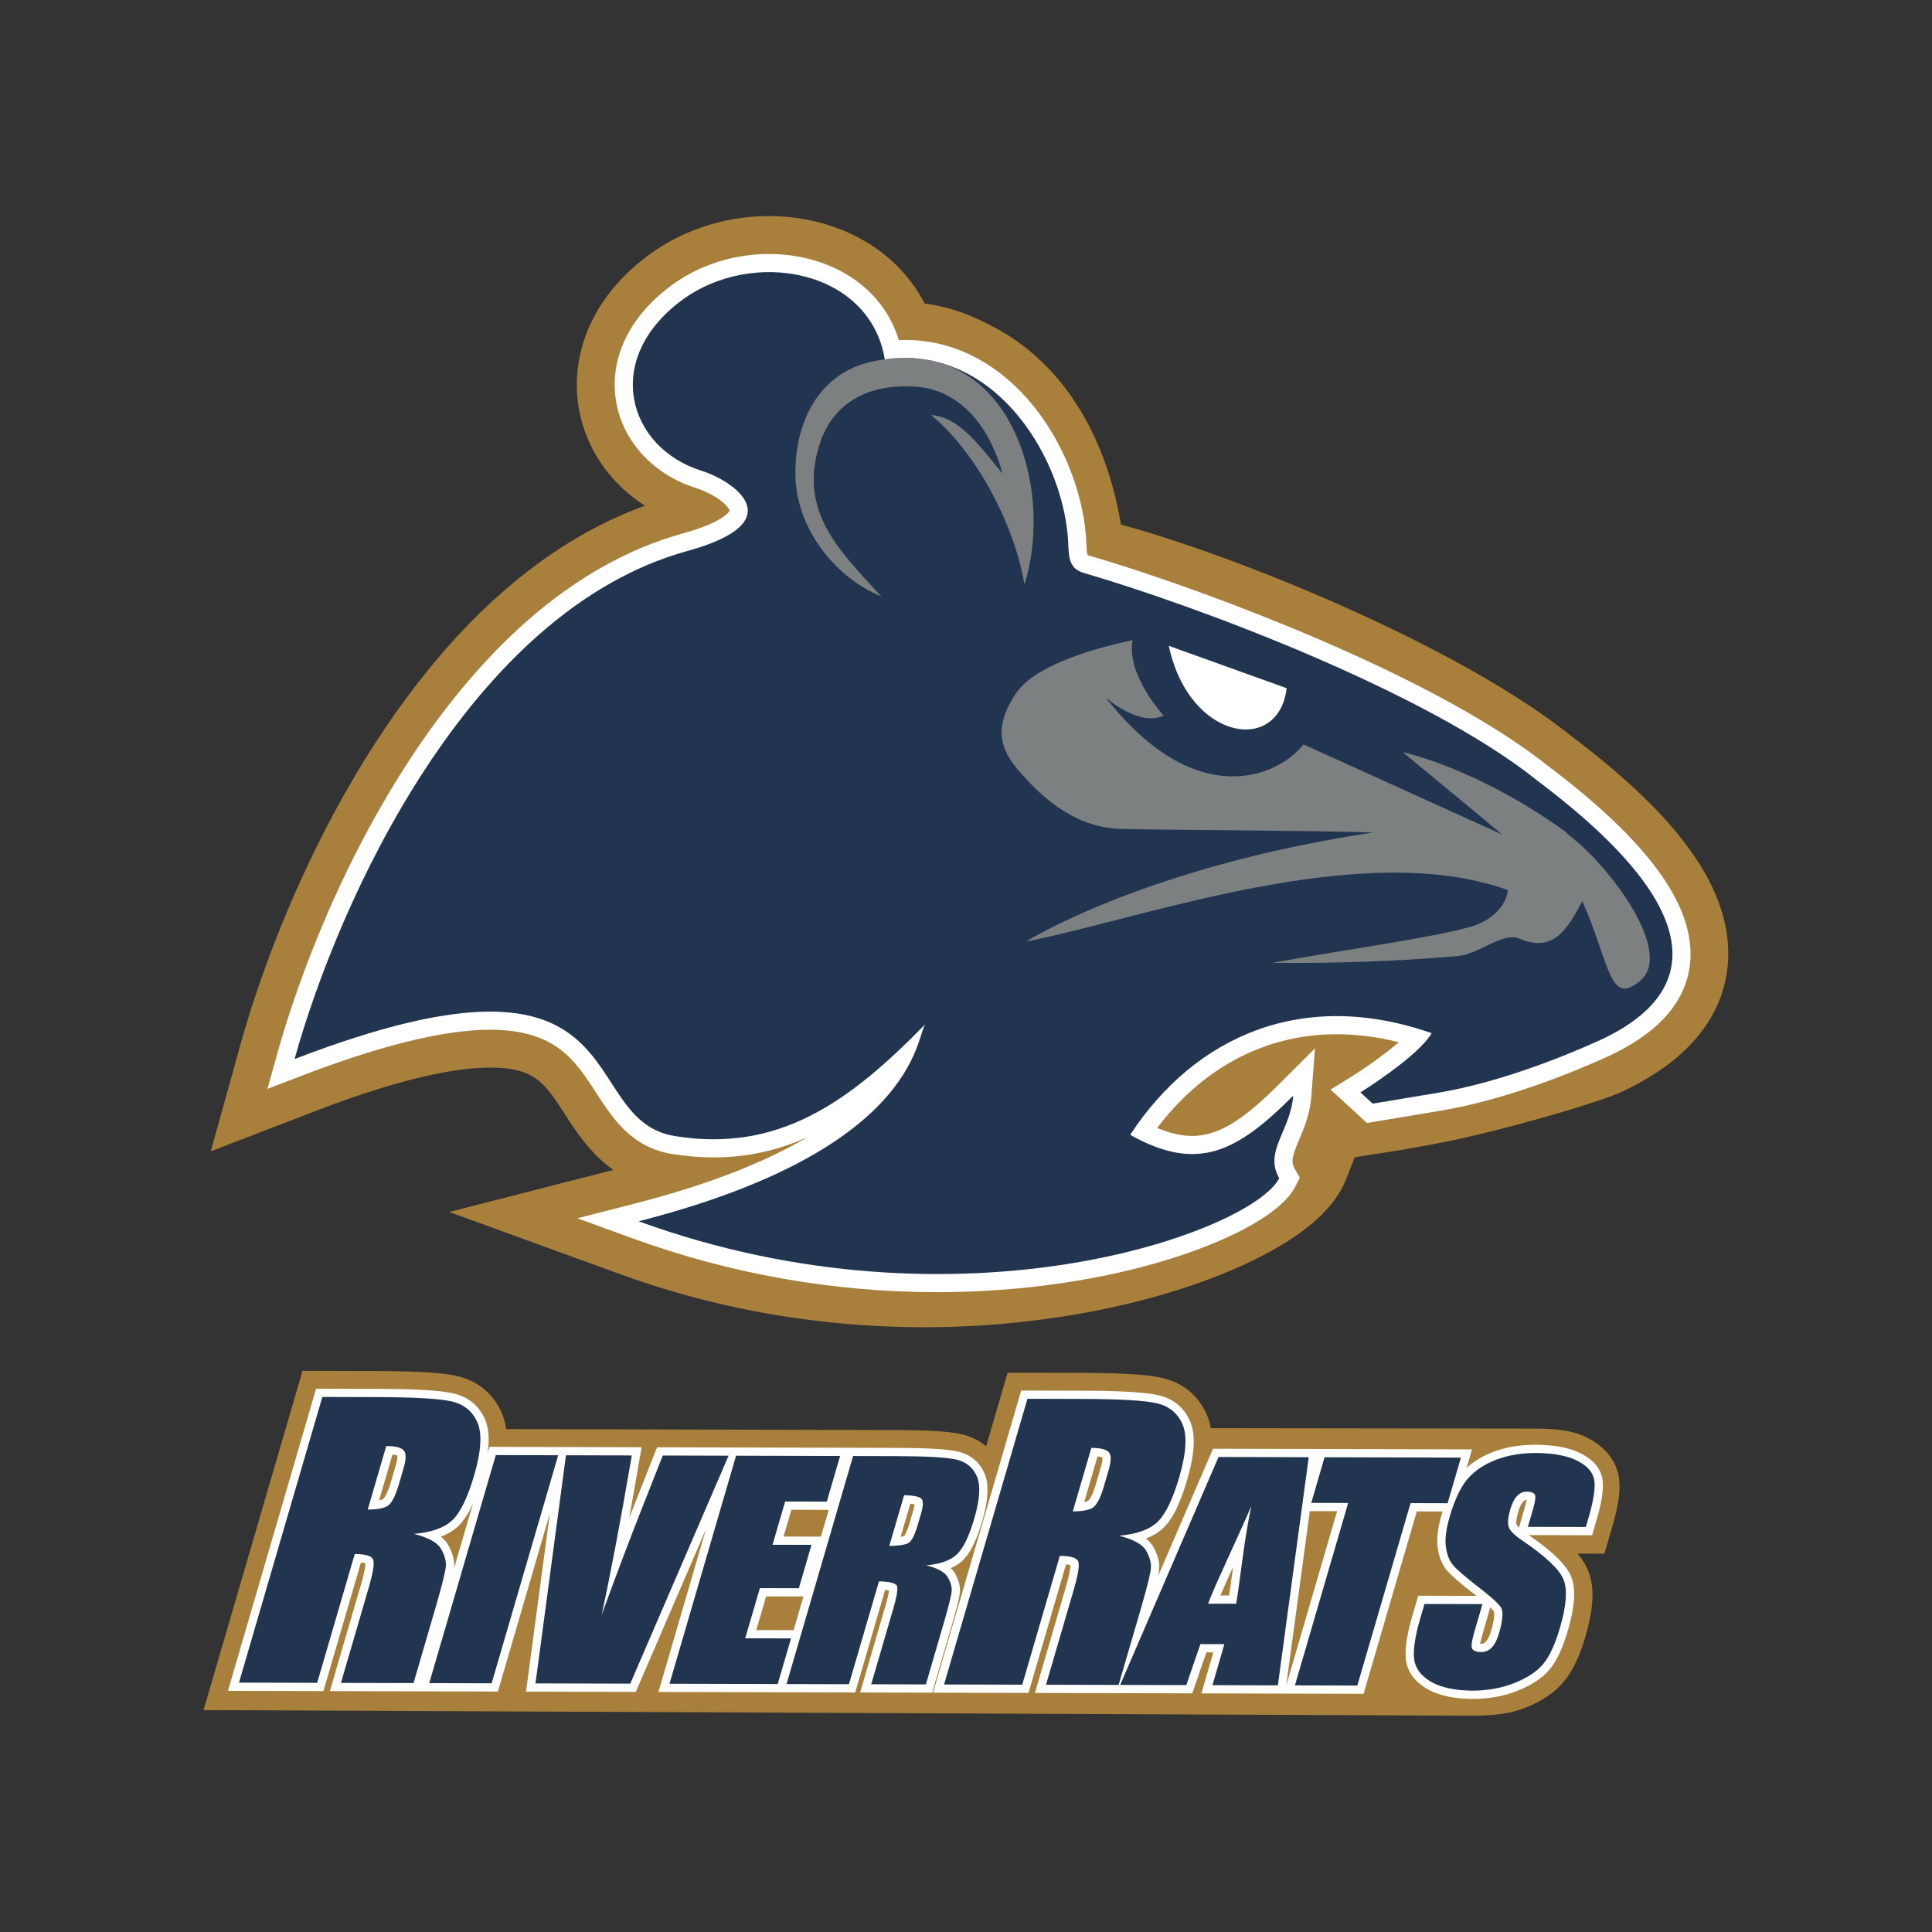 <svg viewBox="0 0 4886 4886" xmlns="http://www.w3.org/2000/svg" fill-rule="evenodd" clip-rule="evenodd" stroke-linejoin="round" stroke-miterlimit="2">
  <rect x="0" y="0" width="4886" height="4886" fill="#333333" stroke="none"/>
  <path fill="none" d="M.001 0h4885.54v4885.54H.001z"/>
  <path d="M4093.371 3731.532c-5.612-28.283-24.153-67.958-80.627-96.337-35.173-17.68-77.453-22.171-129.57-22.304h-1.105c-11.583 0-819.925-1.046-819.925-1.046-2.288-12.584-5.755-24.325-10.624-35.204-21.758-48.58-61.127-80.484-113.88-92.271-23.086-5.15-69.043-12.042-200.993-12.388l-188.397-.487-54.37 186.329c-17.561-14.97-38.855-25.588-63-30.988-19.035-4.25-56.682-9.933-163.376-10.212l-987.292-2.575c-2.17-15.242-6.07-29.225-11.822-42.067-21.761-48.575-61.13-80.479-113.874-92.266-23.083-5.15-69.031-12.038-200.99-12.384l-188.4-.491-250.35 857.967 3222.099 14.237.291-.254c42.697-.566 83.271-5.037 120.531-19.9 42.88-17.12 76.088-39.912 98.705-67.742 21.39-26.325 38.865-63.345 53.409-113.179 21.394-73.317 23.196-126.67 5.653-167.93-5.742-13.5-14.188-27.012-25.719-40.92l67.827.175 20.099-68.846c16.988-58.212 21.832-97.967 15.7-128.917z" fill="#a8803b" fill-rule="nonzero"/>
  <path d="M3743.067 4157.062c.671-4.57 25.556-91.992 25.556-91.992 5.501 5.304 8.149 8.517 9.412 10.304.53 1.446 3.58 12.35-7.28 49.546-3.524 12.092-8.1 21.346-13.233 26.771-3.622 3.833-7.23 5.463-12.085 5.463-.842 0-1.639-.034-2.37-.092zm-656.726-122.117c8.607-20.367 19.434-44.37 31.983-71.883-.46 3.483-.92 6.946-1.374 10.37-2.872 21.68-5.623 42.434-8.553 61.555l-22.056-.042zm166.444 227.846l59.694-441.204 69.014.179-128.708 441.025zm588.684-399.321c-5.169-5.013-6.107-7.492-6.167-7.663l-.059-.237-.02-.083c-.565-2.096-1.922-10.621 4.402-32.25 4.29-14.725 9.102-21.913 12.384-25.35 3.583-3.75 6.606-4.63 9.143-4.78-.753 4.142-19.683 70.363-19.683 70.363zm-1099.585-64.625l33.743-115.608c6.89.779 10.595 1.966 12.346 2.712.288 2.833.22 10.088-4.182 25.167l-11.582 39.72c-11.316 38.759-19.969 44.326-20.332 44.542-1.843 1.004-4.976 2.317-9.993 3.467zM2582.54 3516.67l-222.977 764.088 241.506.629 94.875-325.113c5.687.563 9.245 1.388 11.356 2.05-.123 6.03-1.846 21.23-11.933 55.788l-78.005 267.317 397.966 1.025 35.564-103.621 17.56.037-30.1 103.671 410.133 1.058 134.618-461.304 65.14.17a661.618 661.618 0 00-2.187 7.313c-9.84 33.734-13.152 61.23-10.125 84.059 3.183 23.825 10.969 43.166 23.14 57.512 10.577 12.475 32.023 31.171 65.562 57.15a1065.44 1065.44 0 019.605 7.434l-147.522-.388-15.22 52.159c-13.473 46.191-18.728 81.504-16.056 107.966 3.102 30.584 20.668 55.684 52.215 74.613 35.711 21.466 83.117 26.079 116.595 26.167h.92c40.6 0 78.85-7.055 113.69-20.963 35.855-14.313 63.106-32.725 81-54.733 17.662-21.738 32.493-53.721 45.355-97.788 18.04-61.813 20.532-106.63 7.617-137.013-12.244-28.816-47.183-62.791-106.728-103.762l160.282.425 10.851-37.171c14.657-50.18 19.356-84.275 14.789-107.296-5.12-25.92-23.642-47.092-55.058-62.908-34.969-17.567-80.733-21.359-112.965-21.446h-1.017c-39.45 0-75.576 6.183-107.373 18.375-26.222 10.058-48.564 23.542-66.636 40.187l5.728-19.625 7.946-27.237-28.66-.075-344.862-.904-40.029-.1-241.401-.63-139.02 322.138c2.18-10.7 2.81-16.625 2.958-20.691.652-16.863-4.578-35.071-15.528-54.092-4.266-7.4-10.338-14.117-18.27-20.196 17.66-6.625 32.319-15.425 43.86-26.358 23.174-21.992 42.977-61.95 60.556-122.18 19.566-67.075 21.852-115.829 6.982-149.054-15.526-34.662-42.64-56.537-80.587-65.017-32.814-7.333-95.295-11.016-191.025-11.266l-155.085-.4zm-669.871 605.759l24.86-85.184 94.343.246-24.86 85.183-94.343-.245zm69.031-236.53l19.764-67.729 94.338.25-19.764 67.725-94.338-.246zm296.01.613l24.396-83.6c4.516.462 8.15 1.083 10.805 1.675-.246 2.941-1.019 7.687-3.133 14.908l-9.254 31.717c-7.605 26.058-13.49 32.312-14.512 33.241-1.432.642-4.33 1.375-8.302 2.059zm-1162.996-.217c17.665-6.625 32.323-15.43 43.86-26.37 13.734-13.022 26.285-32.368 37.89-58.51l-48.647 166.693c.439-3.246.625-5.63.696-7.513.65-16.904-4.58-35.117-15.537-54.12-4.267-7.392-10.33-14.105-18.262-20.18zm-155.96-92.092l33.735-115.608c6.86.77 10.565 1.954 12.333 2.7.277 2.867.21 10.229-4.152 25.179l-11.6 39.708c-11.303 38.771-19.951 44.33-20.314 44.546-1.848 1.004-4.98 2.321-10.002 3.475zm-159.339-282.18l-222.981 764.085 241.506.633 94.88-325.12c5.694.566 9.249 1.387 11.356 2.053-.116 6.013-1.836 21.204-11.937 55.788l-78.006 267.32 424.965 1.105 131.289-449.892-60.154 450.075 277.61.725 177.305-411.154-120.03 411.308 497.589 1.296 75.684-259.35c3.952.404 7.208.933 9.719 1.47-.716 6.251-2.883 17.984-9.02 39.005l-63.874 218.888 182.038.491 48.592-166.504c18.675-63.992 21.432-81.854 21.755-90.267.545-14.329-3.823-29.645-12.99-45.516-2.611-4.525-5.982-8.746-10.142-12.667 11.71-5.108 21.636-11.558 29.912-19.4 19.011-18.004 35.183-50.492 49.43-99.304 15.911-54.517 17.667-94.388 5.362-121.884-12.819-28.608-36.115-47.412-67.376-54.404-26.514-5.925-76.7-8.9-153.415-9.108l-606.806-1.575s-62.484 158.387-70.38 178.675c8.85-48.567 31.288-178.784 31.288-178.784l-384.564-.991-5.004 17.146c5.274-36.53 2.961-65.417-6.904-87.459-15.526-34.662-42.636-56.537-80.587-65.02-32.805-7.326-95.29-11.013-191.024-11.263l-155.086-.4z" fill="#fff" fill-rule="nonzero"/>
  <path d="M3883.724 3674.629h.96c40.984.1 78.24 6.49 103.43 19.15 25.19 12.68 39.683 28.56 43.473 47.71 3.79 19.15-.989 51.62-14.371 97.47l-6.662 22.78-146.554-.38 12.464-42.74c5.832-19.95 7.67-32.66 5.497-38.13-2.134-5.47-11.772-8.21-20.513-8.24h-.08c-9.46 0-17.69 3.66-24.69 10.98-7.029 7.36-12.712 18.54-17.081 33.51-5.627 19.25-7.133 33.74-4.486 43.5 2.386 9.76 13.824 21.54 34.305 35.37 58.693 39.81 93.45 72.45 104.274 97.9 10.823 25.46 7.988 66.45-8.506 122.97-11.993 41.08-25.889 71.34-41.679 90.79-15.81 19.44-40.122 35.72-72.967 48.83-32.578 13.01-67.957 19.51-106.107 19.51h-.86c-42.244-.1-80.238-7.81-105.66-23.09-25.441-15.26-39.35-34.68-41.735-58.21-2.375-23.53 2.74-56.91 15.346-100.13l11.02-37.76 146.574.38-20.48 70.18c-6.313 21.62-8.31 35.51-5.98 41.68 2.319 6.19 12.9 9.3 23.39 9.33h.13c10.45 0 19.352-3.9 26.725-11.71 7.402-7.82 13.38-19.43 17.882-34.87 9.915-33.96 11.517-56.19 4.815-66.66-6.952-10.47-26.463-27.99-58.565-52.55-32.03-24.81-52.769-42.8-62.266-53.99-9.497-11.2-15.536-26.67-18.176-46.39-2.61-19.73.556-44.92 9.489-75.56 12.903-44.16 28.247-76.44 46.074-96.83 17.836-20.4 41.68-36.33 71.524-47.77 29.598-11.35 62.956-17.03 100.046-17.03zm-533.91 10.72l344.862.9-33.684 115.41-93.718-.23-134.62 461.29-157.805-.41 134.62-461.3-93.34-.25 33.685-115.41zm-268.134-.69l228.11.59-78.055 576.95-165.445-.42 30.101-103.67-60.605-.15-35.573 103.62-167.325-.42 248.792-576.5zm-483.31-147.12l139.942.36c93.279.24 155.436 3.82 186.482 10.76 31.016 6.93 52.859 24.48 65.457 52.63 12.62 28.18 9.943 73.05-8.022 134.63-16.415 56.22-34.795 93.99-55.159 113.31-20.356 19.29-52.696 30.82-97.024 34.55 36.441 9.34 59.132 21.75 68.083 37.27 8.93 15.49 13.174 29.72 12.684 42.68-.481 12.93-9.246 48.57-26.257 106.88l-55.609 190.54-183.607-.49 70.06-240.07c11.289-38.67 15.059-62.62 11.35-71.88-3.727-9.22-19.212-13.88-46.455-13.95l-95.05 325.75-197.709-.52 210.833-722.45zm-440.906 144.7l111.7.29c74.467.2 124.089 3.06 148.876 8.6 24.766 5.53 42.172 19.52 52.25 42.01 10.069 22.5 7.94 58.31-6.406 107.47-13.097 44.88-27.787 75.04-44.03 90.43-16.254 15.41-42.068 24.61-77.46 27.62 29.093 7.43 47.205 17.34 54.354 29.73 7.139 12.36 10.512 23.72 10.119 34.06-.394 10.33-7.374 38.78-20.953 85.31l-44.392 152.11-138.223-.37 55.919-191.65c9.015-30.86 12.016-49.99 9.054-57.36-2.971-7.38-23.664-11.11-45.406-11.16l-75.882 260.04-157.824-.41 168.304-576.72zm-295.967-.77l263.154.69-33.684 115.41-105.33-.28-31.92 109.37 98.59.25-32.017 109.72-98.589-.26-37.01 126.81 115.831.31-33.684 115.42-273.646-.72 168.305-576.72zm-430.15-1.12l166.435.43c-27.01 158.93-52.42 293.36-76.246 403.35 40.587-111.11 78.026-209.75 112.349-295.92l42.245-107.22 166.435.43-248.612 576.51-239.712-.63 77.106-576.95zm-177.496-.46l157.814.4-168.294 576.72-157.815-.4 168.295-576.72zm-438.607-147l139.943.37c93.279.24 155.456 3.82 186.482 10.75 31.026 6.93 52.849 24.48 65.467 52.63 12.61 28.18 9.933 73.05-8.032 134.63-16.415 56.22-34.795 93.99-55.15 113.3-20.364 19.31-52.695 30.83-97.033 34.57 36.442 9.34 59.132 21.74 68.092 37.25 8.93 15.5 13.165 29.73 12.665 42.69-.481 12.93-9.236 48.57-26.247 106.88l-55.609 190.53-183.607-.47 70.06-240.08c11.289-38.66 15.069-62.62 11.35-71.87-3.727-9.24-19.212-13.89-46.455-13.96l-95.06 325.76-197.698-.52 210.832-722.46zm2349.192 276.5c-48.302 110.4-90.15 195.28-109.159 246.32l71.005.14c11.061-65.34 18.118-150.27 38.154-246.46zm-914.875 100.18c17.64 0 38.759-2.29 47.157-6.85 8.467-4.61 16.414-19.61 23.832-45.03l9.255-31.71c5.351-18.28 5.395-30.28.182-36-5.203-5.72-25.265-8.6-43.497-8.66l-37.44 128.24c.171.01.341.01.511.01zm464.183-87.27c21.91 0 38.119-2.86 48.646-8.57 10.595-5.79 20.558-24.59 29.848-56.42l11.58-39.71c6.698-22.92 6.775-37.94.25-45.11-6.534-7.16-21.212-10.78-44.065-10.84l-46.889 160.65h.63zm-1783.124-4.64c21.91 0 38.128-2.86 48.645-8.58 10.615-5.78 20.558-24.58 29.838-56.42l11.6-39.71c6.678-22.92 6.755-37.94.24-45.1-6.534-7.17-21.222-10.79-44.074-10.84l-46.88 160.65h.63z" fill="#223550" fill-rule="nonzero"/>
  <g>
    <path d="M1945.04 546.5h-.009c-111.658.009-220.796 35.742-307.33 100.617-67 50.23-116.262 109.73-146.424 176.842-29.971 66.696-39.45 138.813-27.417 208.55 17.525 101.584 78.77 189.73 167.308 246.492-124.966 45.15-245.187 117.784-358.238 216.555-112.2 98.033-218.146 222.491-314.896 369.92-210.129 320.21-314.462 648.605-349.567 774.935l-75.366 271.233 262.737-101.087c190.663-73.359 339.972-110.55 443.78-110.55 112.675.004 137.788 38.787 187.82 116.05 22.755 35.141 48.551 74.975 84.789 110.158 12.387 12.025 25.391 22.883 39 32.563l-415.105 106.329 430.65 156.654c245.821 89.421 505.392 134.763 771.501 134.763 240.567 0 484.667-39.017 687.346-109.863 89.292-31.212 168.83-68.23 230.009-107.046 77.854-49.391 126.563-101.154 148.92-158.237l21.43-54.717 88.363-13.763c47.312-7.375 93.866-16.066 129.137-22.816 136.921-26.2 394.942-99.063 460.134-129.942 65.367-30.954 117.267-65.425 158.667-105.375 61.666-59.504 97.454-128.917 106.366-206.313 10.025-87.05-15.441-178.287-75.695-271.18-56.9-87.716-144.592-178.079-268.088-276.25-18.646-14.82-35.904-28.191-51.33-39.762-172.22-137.42-422.833-260.321-603.058-339.342-188.588-82.687-387.18-154.888-535.626-195.32-40.625-242.097-160.52-422.151-338.396-508.026-50.2-26.542-103.908-43.8-157.958-50.954a384.23 384.23 0 00-18.209-31.38c-27.287-42.266-62.591-78.712-104.929-108.329-75.046-52.496-171.046-81.408-270.317-81.408z" fill="#a8803b" fill-rule="nonzero"/>
    <path d="M1945.019 642.334c-91.038 0-179.763 28.93-249.83 81.458-105.42 79.038-155.32 185.626-136.892 292.422 17.459 101.179 95.113 184.816 202.663 218.279 15.663 4.87 39.57 15.32 59.692 30.042 19.237 14.066 24.191 24.325 24.608 26.741-.883 2.067-14.737 29.163-118.933 57.925-136.025 37.546-267.355 111.071-390.342 218.525-105.646 92.305-205.85 210.176-297.826 350.33-202.725 308.917-303.454 626.017-337.354 748.009l-24.383 87.754 85.004-32.704c201.675-77.596 362.563-116.942 478.196-116.942 74.534 0 132.167 16.017 176.204 48.98 39.45 29.524 65.013 69.004 92.076 110.812 41.804 64.575 89.183 137.767 191.341 154.354 35.867 5.83 71.355 8.78 105.484 8.78 82.258 0 160.454-16.792 237.208-51.117-98.875 58.362-238.842 117.208-438.104 168.25l-143.625 36.787 139.329 50.684c248.458 90.383 507.959 136.208 771.292 136.208 213.08 0 428.234-31.858 605.826-89.704 75.133-24.47 142.012-53.183 193.412-83.038 54.442-31.625 90.088-63.487 105.938-94.7l11.28-22.212-12.51-21.55c-11.058-19.05-6.358-33.963 11.08-75.138 12.067-28.491 27.08-63.954 30.35-107.033l9.367-123.225-87.45 87.32c-82.959 82.834-149.242 134.172-223.267 134.172-26.967 0-56.163-6.638-88.421-20.18 52.15-68.783 112.796-123.658 180.787-163.508 83.226-48.78 175.184-73.509 273.317-73.509 51.009 0 103.621 6.767 157.117 20.167-35.958 30.934-85.2 65.509-121.33 87.942l-51.32 31.846 44.492 40.85 31.05 28.516 16.475 15.126 22.062-3.68s110.717-18.454 166.167-27.729c170.609-28.537 348.209-103.767 416.646-134.792 128.638-58.308 199.9-136.7 211.805-233 8.008-64.754-12.192-135.262-60.03-209.57-50.533-78.488-134.12-164.363-248.442-255.239-18.425-14.645-35.366-27.762-50.37-38.995-88.28-70.609-260.838-183.534-582.138-321.371-190.913-81.9-407.509-160.721-579.384-210.855-1.417-.412-2.367-.791-2.95-1.058-1.904-5.1-2.53-19.246-2.95-28.804-.296-6.705-.6-13.642-1.213-21.059-9.333-113.512-58.712-235.592-132.079-326.562-41.08-50.934-88.213-91.192-140.08-119.663-58.033-31.854-120.42-48.004-185.437-48.008-5.129-.005-10.296.1-15.479.304-19.267-62.484-57.667-114.996-112.646-153.48-59.108-41.37-135.642-64.158-215.483-64.158z" fill="#fff" fill-rule="nonzero"/>
    <path d="M744.968 2678.34c889.817-342.367 700.513 152.337 961.625 194.742 261.109 42.404 439.813-84.142 633.188-282.692-23.658 33.775-21.025 318.025-724.575 498.238 815.967 296.825 1551.993 24.875 1619.93-108.909-39.283-67.675 28.642-120.154 35.367-208.654-140.267 140.063-239.971 196.02-412.321 98.833 166.12-253 439.97-369.946 762.455-256.996-34.509 59.367-180.146 149.75-180.146 149.75l31.054 28.517s110.704-18.458 166.142-27.73c145.862-24.395 304.196-85.507 405.287-131.328 178.188-80.771 353.046-255.071-106.266-620.188-18.746-14.905-35.346-27.738-49.905-38.625-280.316-224.563-863.325-441.938-1146.296-524.472-43.071-12.562-36.609-50.383-39.963-91.166-17.692-215.146-193.733-487.022-462.85-448.48-37.23-227.58-335.271-283.47-515.009-148.717-200.7 150.471-133.592 372.559 51.892 430.263 77.32 24.054 235.554 127.68-36.054 202.655-551.688 152.287-882.585 885.588-993.555 1284.959z" fill="#223550" fill-rule="nonzero"/>
    <path d="M2955.836 1633.264l298.05 107.163c-19.804 168.862-247.02 132.708-298.05-107.163z" fill="#fff" fill-rule="nonzero"/>
    <path d="M2567.123 1756.71c44.246-68.642 174.534-111.358 297.125-137.913-16.258 88.696 78.588 190.884 78.588 190.884-62.396 29.725-146.93-46.154-146.93-46.154 228.088 291.525 435.73 201.416 500.61 119.104l503.033 228.075-251.75-208.333s183.78 37.629 410.159 200.133c2.945 2.98 5.937 5.992 8.962 9.042 101.9 76.012 268.18 296.05 181.017 369.07-78.304 65.605-76.3-42.903-146.175-201.616-38.146 69.825-71.154 131.758-159.288 94.783-42.029-17.633-102.042 39.325-155.042 44.013-157.129 13.9-314.825 18.608-470.183 17.317 175.662-32.634 466.408-71.717 526.63-100.35 68.524-32.584 69.52-83.725 69.52-83.725-371.242-133.834-929.363 74.333-1218.217 129.987 0 0 297.829-188.167 876.934-275.633-143.38-5.367-550.297-6.238-637.372-9.063-105.325-3.42-187.292-63.5-261.587-150.98-56.342-66.34-48.663-122.524-6.034-188.641zM2590.632 1477.73c-22.038-137.383-113.426-326.966-235.821-428.104 70.175 4.896 120.945 75.25 180.529 148.134-31.204-115.83-105.463-211.759-218.784-219.867-100.187-7.175-205.037 25.133-243.975 145.92-55.962 173.622 57.463 275.038 155.821 384.405-123.504-51.812-214.47-177.025-216.863-305.513-2.466-132.525 57.655-259.52 195.663-288.662 348.613-73.609 461.038 322.154 383.43 563.688z" fill="#7c8081" fill-rule="nonzero"/>
  </g>
</svg>
